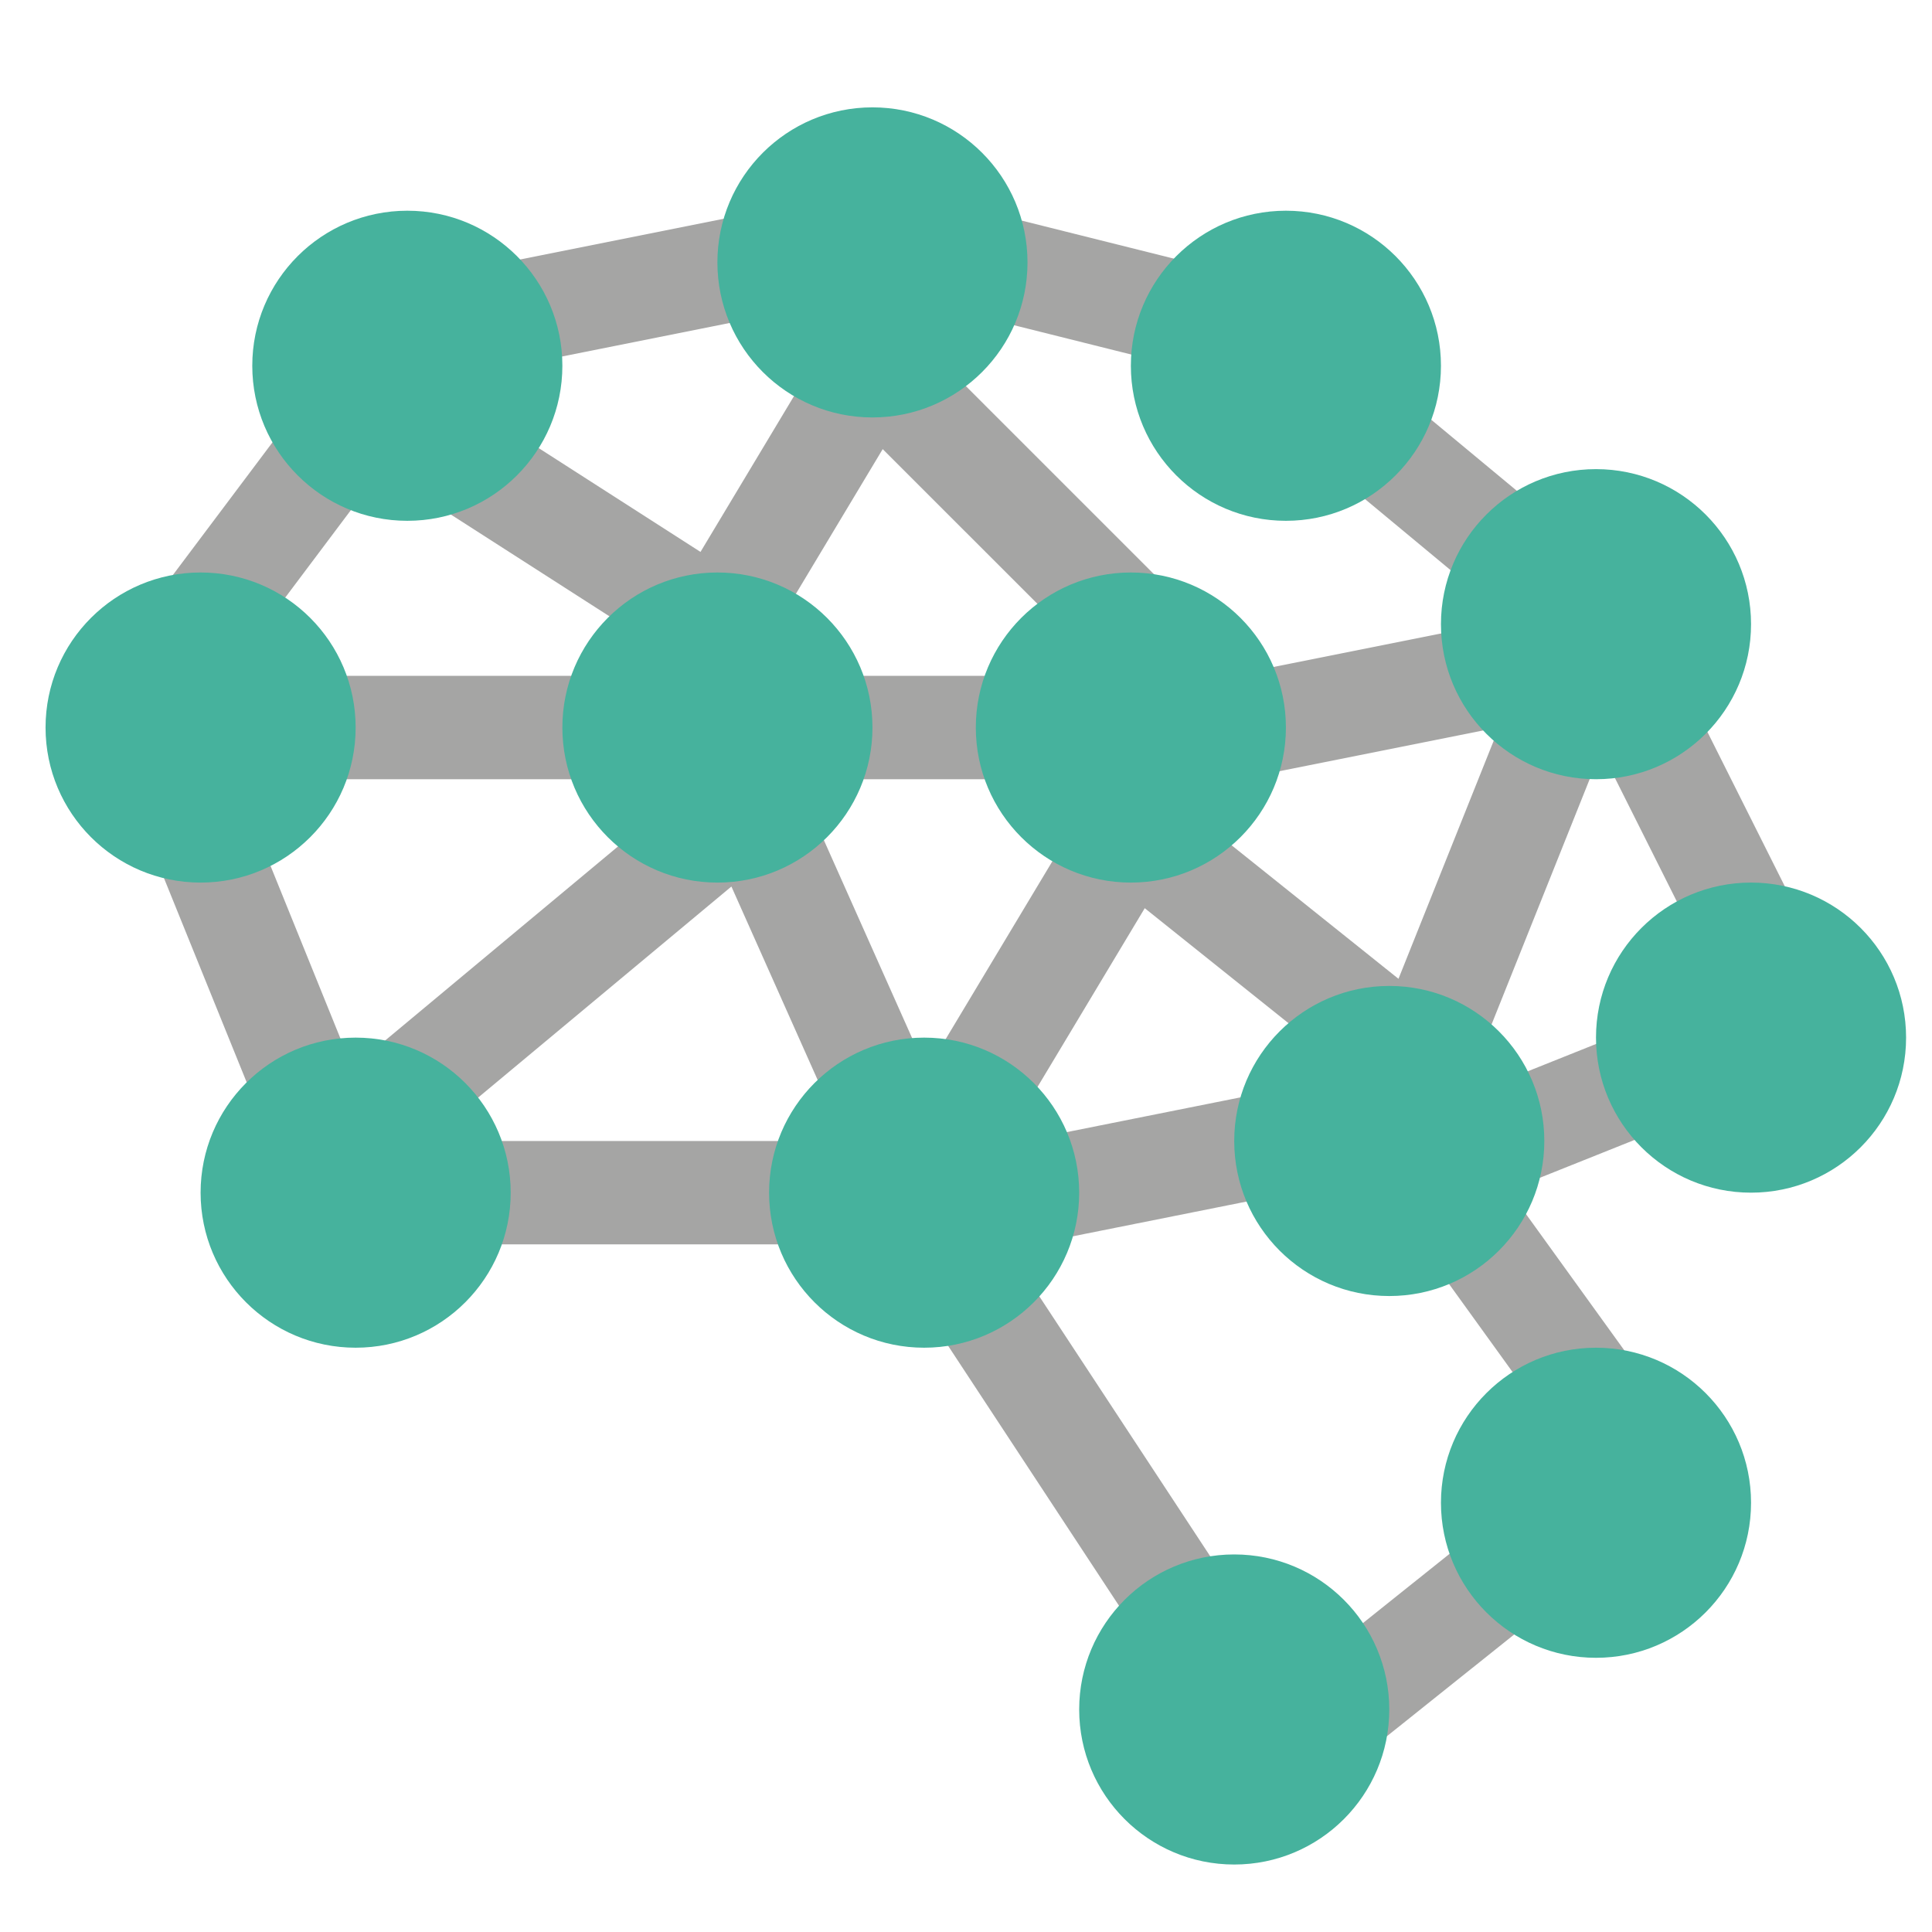 <?xml version="1.0" encoding="UTF-8" standalone="no"?>
<svg
   xmlns:dc="http://purl.org/dc/elements/1.1/"
   xmlns:cc="http://creativecommons.org/ns#"
   xmlns:rdf="http://www.w3.org/1999/02/22-rdf-syntax-ns#"
   xmlns:svg="http://www.w3.org/2000/svg"
   xmlns="http://www.w3.org/2000/svg"
   xmlns:sodipodi="http://sodipodi.sourceforge.net/DTD/sodipodi-0.dtd"
   xmlns:inkscape="http://www.inkscape.org/namespaces/inkscape"
   inkscape:version="1.0beta2 (2b71d25, 2019-12-03)"
   height="330"
   width="330"
   sodipodi:docname="logo_green.svg"
   xml:space="preserve"
   viewBox="0 0 330 330"
   y="0px"
   x="0px"
   id="Capa_1"
   version="1.1"><defs
   id="defs107" /><sodipodi:namedview
   inkscape:current-layer="g42"
   inkscape:window-maximized="1"
   inkscape:window-y="23"
   inkscape:window-x="0"
   inkscape:cy="256.073"
   inkscape:cx="256.073"
   inkscape:zoom="0.97628411"
   showgrid="false"
   id="namedview105"
   inkscape:window-height="708"
   inkscape:window-width="1280"
   inkscape:pageshadow="2"
   inkscape:pageopacity="0"
   guidetolerance="10"
   gridtolerance="10"
   objecttolerance="10"
   borderopacity="1"
   inkscape:document-rotation="0"
   bordercolor="#666666"
   pagecolor="#ffffff" />
<g
   id="g72"
   transform="translate(-1,-1)">
	
	<g
   id="g42">
		
		
		<path
   inkscape:connector-curvature="0"
   id="path16"
   d="m 254.333,261.82 -30.371,24.276 c -2.485,1.961 -3.729,5.103 -3.26,8.234 0.468,3.131 2.577,5.771 5.527,6.919 2.95,1.149 6.289,0.63 8.751,-1.36 l 30.371,-24.276 c 2.485,-1.961 3.729,-5.103 3.26,-8.234 -0.468,-3.131 -2.577,-5.771 -5.527,-6.919 -2.95,-1.149 -6.289,-0.63 -8.751,1.36 z"
   style="fill:#a5a5a4" />
		<path
   inkscape:connector-curvature="0"
   id="path18"
   d="m 307.979,156.621 -18.629,-37.164 c -2.188,-4.353 -7.487,-6.113 -11.845,-3.935 -1.43,0.764 -2.615,1.919 -3.416,3.329 -2.026,-3.149 -5.954,-4.489 -9.483,-3.234 0.018,-0.303 0.019,-0.606 0.002,-0.909 -0.454,-2.298 -1.805,-4.321 -3.755,-5.62 -1.95,-1.299 -4.337,-1.768 -6.633,-1.302 l -44.138,8.828 c -4.447,0.892 -7.494,5.008 -7.049,9.522 0.445,4.514 4.238,7.955 8.774,7.961 0.585,-0.001 1.168,-0.058 1.741,-0.172 l 43.507,-8.702 -17.184,42.964 -40.193,-32.155 c -1.989,-1.592 -4.569,-2.248 -7.077,-1.797 -2.508,0.451 -4.699,1.962 -6.01,4.146 l -26.483,44.138 c -0.279,0.572 -0.493,1.173 -0.637,1.793 l -20.724,-46.484 c -0.952,-2.139 -2.716,-3.811 -4.902,-4.649 -2.186,-0.838 -4.616,-0.772 -6.753,0.184 -0.563,0.31 -1.089,0.684 -1.567,1.113 -2.667,-0.691 -5.503,-0.072 -7.64,1.667 l -52.966,44.138 c -1.546,1.33 -2.574,3.162 -2.903,5.175 l -18.571,-45.848 c -1.831,-4.518 -6.978,-6.697 -11.496,-4.866 -4.518,1.831 -6.697,6.978 -4.866,11.496 l 18.629,45.992 c 0.875,2.172 2.578,3.907 4.735,4.82 2.157,0.913 4.588,0.93 6.757,0.046 2.841,-1.186 4.843,-3.787 5.261,-6.837 0.306,0.884 0.753,1.713 1.325,2.453 3.124,3.746 8.692,4.252 12.44,1.129 l 49.699,-41.416 17.714,39.731 c 0.949,2.141 2.713,3.816 4.9,4.654 2.187,0.838 4.618,0.77 6.755,-0.189 2.293,-1.039 4.023,-3.02 4.743,-5.432 0.697,1.408 1.766,2.598 3.093,3.44 4.18,2.509 9.603,1.154 12.112,-3.026 l 21.284,-35.478 36.25,28.999 c 2.053,1.615 4.724,2.219 7.273,1.645 0.464,0.381 0.968,0.711 1.503,0.984 2.174,0.872 4.606,0.843 6.759,-0.08 2.153,-0.923 3.85,-2.666 4.716,-4.842 l 21.455,-53.642 17.718,35.344 c 1.408,2.828 4.22,4.688 7.374,4.876 3.154,0.188 6.167,-1.323 7.902,-3.964 1.734,-2.638 1.925,-6.004 0.499,-8.824 z"
   style="fill:#a5a5a4" />
		<path
   inkscape:connector-curvature="0"
   id="path20"
   d="m 174.083,215.669 c -2.678,-4.076 -8.153,-5.208 -12.228,-2.53 -4.075,2.678 -5.208,8.153 -2.53,12.229 l 37.259,56.672 c 2.678,4.076 8.153,5.208 12.229,2.53 4.075,-2.678 5.208,-8.153 2.53,-12.228 z"
   style="fill:#a5a5a4" />
		<path
   inkscape:connector-curvature="0"
   id="path22"
   d="m 280.488,176.571 -27.81,11.121 c -4.527,1.81 -6.731,6.946 -4.922,11.474 0.145,0.28 0.305,0.552 0.481,0.814 -0.945,0.247 -1.842,0.653 -2.653,1.199 -1.899,1.369 -3.176,3.438 -3.55,5.749 -0.373,2.311 0.187,4.676 1.558,6.574 l 22.862,31.69 c 1.845,2.556 4.913,3.934 8.05,3.615 3.136,-0.32 5.864,-2.288 7.155,-5.164 1.291,-2.876 0.95,-6.222 -0.894,-8.778 l -22.121,-30.662 c 0.194,-0.063 0.394,-0.037 0.586,-0.114 l 27.81,-11.121 c 4.524,-1.812 6.724,-6.946 4.916,-11.471 -1.809,-4.526 -6.941,-6.73 -11.468,-4.926 z"
   style="fill:#a5a5a4" />
		<path
   inkscape:connector-curvature="0"
   id="path24"
   d="m 165.54,54.384 35.31,8.828 c 4.717,1.147 9.475,-1.73 10.651,-6.44 1.176,-4.71 -1.672,-9.485 -6.375,-10.69 l -35.31,-8.828 c -4.717,-1.147 -9.475,1.73 -10.651,6.44 -1.176,4.711 1.672,9.486 6.375,10.69 z"
   style="fill:#a5a5a4" />
		<path
   inkscape:connector-curvature="0"
   id="path26"
   d="m 88.22,63.475 c 0.585,-10e-4 1.168,-0.058 1.741,-0.172 l 44.138,-8.828 c 3.1,-0.611 5.637,-2.833 6.652,-5.825 1.015,-2.992 0.353,-6.299 -1.736,-8.67 -2.089,-2.371 -5.285,-3.445 -8.382,-2.815 l -44.138,8.828 c -4.447,0.892 -7.494,5.008 -7.049,9.522 0.447,4.512 4.239,7.954 8.774,7.96 z"
   style="fill:#a5a5a4" />
		<path
   inkscape:connector-curvature="0"
   id="path28"
   d="m 35.255,116.441 c 2.78,0.005 5.4,-1.302 7.069,-3.526 l 23.397,-31.16 c 1.906,-2.522 2.318,-5.87 1.081,-8.779 -1.237,-2.909 -3.935,-4.935 -7.073,-5.311 -3.138,-0.377 -6.239,0.953 -8.129,3.487 l -23.396,31.159 c -2.008,2.673 -2.333,6.252 -0.84,9.244 1.492,2.992 4.547,4.884 7.891,4.886 z"
   style="fill:#a5a5a4" />
		<path
   inkscape:connector-curvature="0"
   id="path30"
   d="m 141.195,195.889 h -61.793 c -4.875,0 -8.828,3.952 -8.828,8.828 0,4.876 3.952,8.828 8.828,8.828 h 61.793 c 4.875,0 8.828,-3.952 8.828,-8.828 0,-4.876 -3.953,-8.828 -8.828,-8.828 z"
   style="fill:#a5a5a4" />
		<path
   inkscape:connector-curvature="0"
   id="path32"
   d="m 254.462,103.109 c 2.427,2.014 5.744,2.581 8.702,1.486 2.958,-1.095 5.107,-3.684 5.638,-6.793 0.531,-3.109 -0.637,-6.265 -3.064,-8.279 l -25.948,-21.543 c -2.427,-2.014 -5.744,-2.581 -8.702,-1.486 -2.958,1.095 -5.107,3.684 -5.638,6.793 -0.531,3.109 0.637,6.265 3.064,8.279 z"
   style="fill:#a5a5a4" />
		<path
   inkscape:connector-curvature="0"
   id="path34"
   d="m 52.919,116.441 c -4.875,0 -8.828,3.952 -8.828,8.828 0,4.875 3.952,8.828 8.828,8.828 h 52.966 c 4.875,0 8.828,-3.952 8.828,-8.828 0,-4.875 -3.952,-8.828 -8.828,-8.828 z"
   style="fill:#a5a5a4" />
		<path
   inkscape:connector-curvature="0"
   id="path36"
   d="m 141.195,116.441 c -4.875,0 -8.828,3.952 -8.828,8.828 0,4.875 3.952,8.828 8.828,8.828 h 35.31 c 4.875,0 8.828,-3.952 8.828,-8.828 0,-4.875 -3.952,-8.828 -8.828,-8.828 z"
   style="fill:#a5a5a4" />
		<path
   inkscape:connector-curvature="0"
   id="path38"
   d="m 178.238,213.371 44.138,-8.828 c 4.767,-0.969 7.852,-5.613 6.897,-10.383 -0.955,-4.77 -5.589,-7.868 -10.362,-6.928 l -44.138,8.828 c -4.447,0.892 -7.494,5.008 -7.049,9.521 0.445,4.513 4.238,7.955 8.773,7.961 0.584,0.001 1.167,-0.057 1.741,-0.171 z"
   style="fill:#a5a5a4" />
		<path
   inkscape:connector-curvature="0"
   id="path40"
   d="m 74.195,86.44 44.578,28.604 0.144,0.066 0.079,0.072 c 0.446,0.239 0.912,0.438 1.392,0.595 0.261,0.1 0.504,0.254 0.769,0.329 0.772,0.22 1.57,0.332 2.373,0.335 0.737,-0.001 1.471,-0.095 2.184,-0.277 0.238,-0.061 0.456,-0.185 0.689,-0.265 0.467,-0.142 0.921,-0.323 1.358,-0.54 0.259,-0.164 0.508,-0.341 0.749,-0.531 0.371,-0.232 0.724,-0.492 1.056,-0.777 0.226,-0.241 0.439,-0.494 0.637,-0.758 0.277,-0.286 0.533,-0.59 0.767,-0.912 l 0.039,-0.1 0.099,-0.124 20.664,-34.444 36.147,36.142 c 2.223,2.264 5.49,3.16 8.556,2.348 3.067,-0.812 5.462,-3.207 6.274,-6.274 0.812,-3.067 -0.085,-6.333 -2.348,-8.556 l -44.138,-44.138 c -1.921,-1.923 -4.622,-2.853 -7.32,-2.522 -2.698,0.332 -5.093,1.889 -6.491,4.22 l -21.802,36.337 -36.921,-23.692 c -4.104,-2.622 -9.555,-1.426 -12.185,2.673 -2.63,4.099 -1.443,9.553 2.651,12.189 z"
   style="fill:#a5a5a4" />
	</g>
	<g
   transform="translate(-120.283,-8.292)"
   id="g70">
		<circle
   id="circle44"
   r="26.483"
   cy="54.112"
   cx="270.305"
   style="fill:#46b29d" />
		<circle
   id="circle46"
   r="26.483"
   cy="133.56"
   cx="243.823"
   style="fill:#46b29d" />
		<circle
   id="circle48"
   r="26.483"
   cy="133.56"
   cx="314.443"
   style="fill:#46b29d" />
		<circle
   id="circle50"
   r="26.483"
   cy="204.181"
   cx="358.581"
   style="fill:#46b29d" />
		<circle
   id="circle52"
   r="26.483"
   cy="71.767"
   cx="190.857"
   style="fill:#46b29d" />
		<circle
   id="circle54"
   r="26.483"
   cy="133.56"
   cx="155.547"
   style="fill:#46b29d" />
		<circle
   id="circle56"
   r="26.483"
   cy="213.008"
   cx="182.03"
   style="fill:#46b29d" />
		<circle
   id="circle58"
   r="26.483"
   cy="213.008"
   cx="279.133"
   style="fill:#46b29d" />
		<circle
   id="circle60"
   r="26.483"
   cy="186.525"
   cx="420.374"
   style="fill:#46b29d" />
		<circle
   id="circle62"
   r="26.483"
   cy="115.905"
   cx="393.892"
   style="fill:#46b29d" />
		<circle
   id="circle64"
   r="26.483"
   cy="71.767"
   cx="340.926"
   style="fill:#46b29d" />
		<circle
   id="circle66"
   r="26.483"
   cy="301.284"
   cx="332.099"
   style="fill:#46b29d" />
		<circle
   id="circle68"
   r="26.483"
   cy="265.974"
   cx="393.892"
   style="fill:#46b29d" />
	</g>
</g>
<g
   id="g74">
</g>
<g
   id="g76">
</g>
<g
   id="g78">
</g>
<g
   id="g80">
</g>
<g
   id="g82">
</g>
<g
   id="g84">
</g>
<g
   id="g86">
</g>
<g
   id="g88">
</g>
<g
   id="g90">
</g>
<g
   id="g92">
</g>
<g
   id="g94">
</g>
<g
   id="g96">
</g>
<g
   id="g98">
</g>
<g
   id="g100">
</g>
<g
   id="g102">
</g>
</svg>
